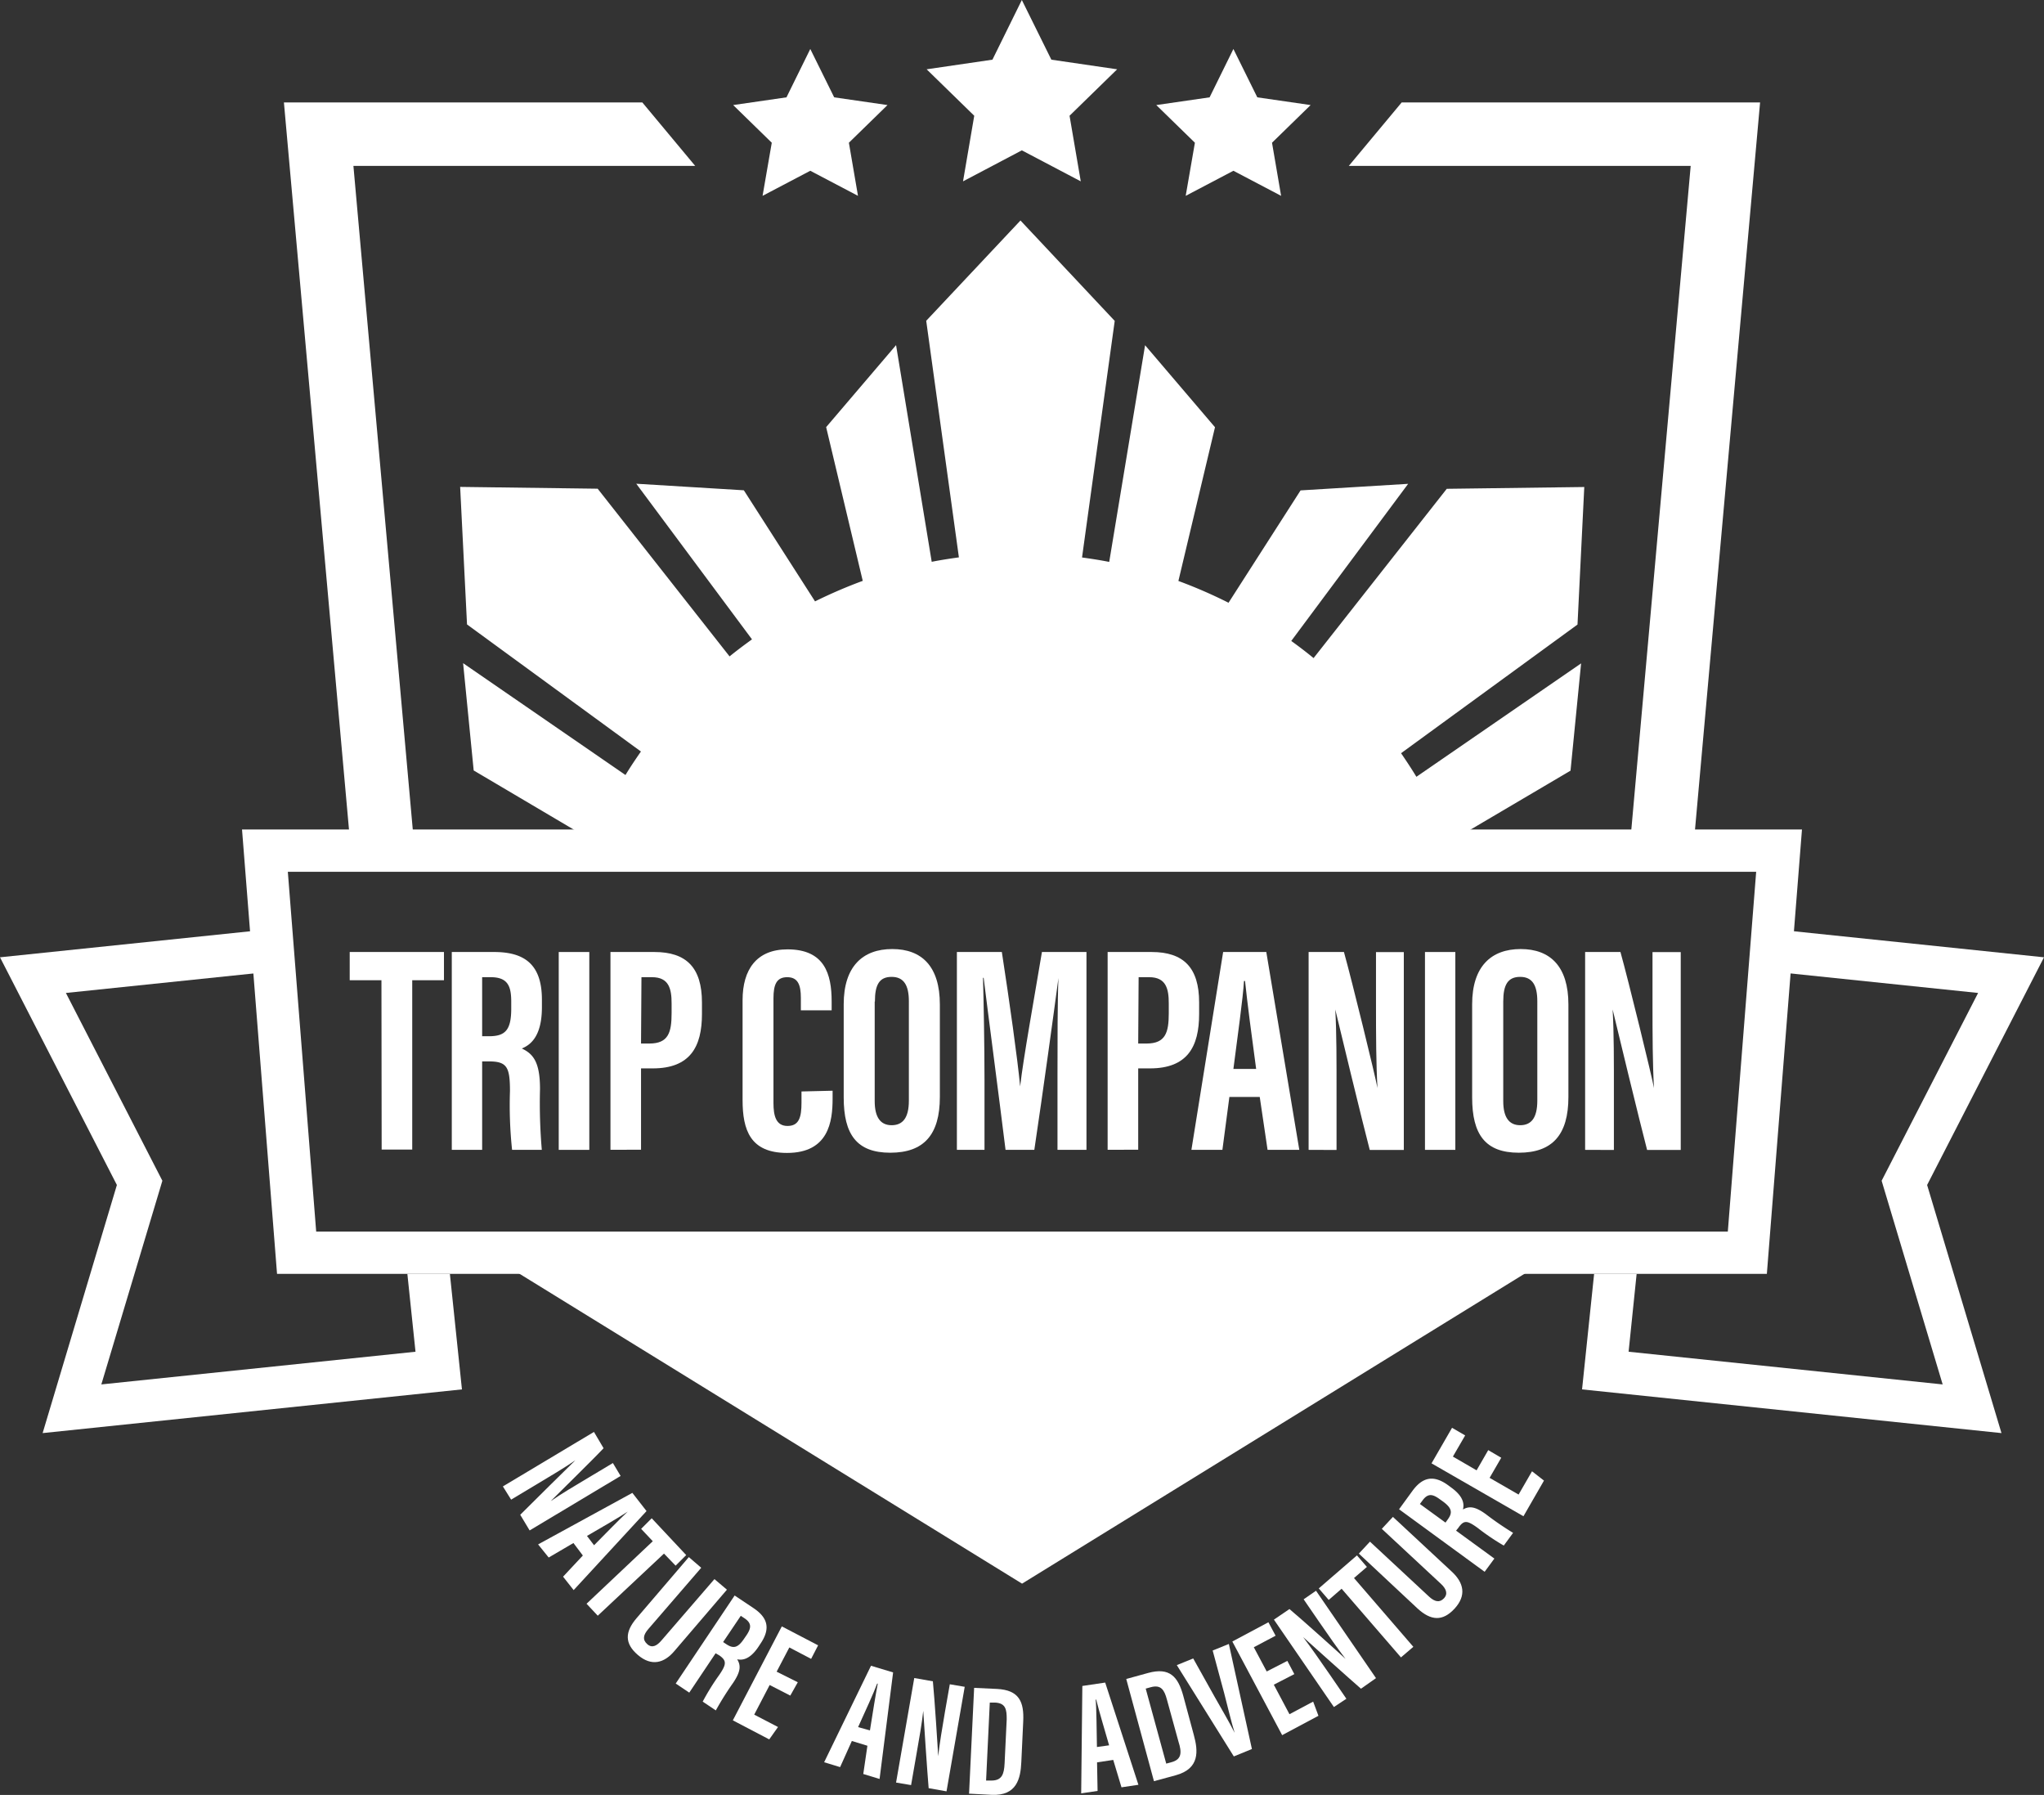 <svg id="Layer_1" data-name="Layer 1" xmlns="http://www.w3.org/2000/svg" viewBox="0 0 193.23 169.65">
  <rect x="0" y="0" width="193.23" height="169.65" fill="#333333" stroke="none"/>
  <defs>
    <style>
      .cls-1 {
        fill: #fff;
      }
    </style>
  </defs>
  <title>trip-companion-rev-logo</title>
  <path class="cls-1" d="M242.88,397.19c-.5.72-1,1.46-1.46,2.22l-15.35-10.57,1,10.14,11.22,6.63c-.13.31-.24.63-.36.94h81.66c-.1-.26-.19-.53-.3-.79L330.76,399l1-10.14-15.57,10.72c-.46-.76-.95-1.5-1.45-2.23l16.68-12.16.64-13-13,.17-12.59,16c-.68-.56-1.39-1.1-2.11-1.62l11.05-14.85-10.17.62-6.81,10.62a45.52,45.52,0,0,0-4.74-2.06l3.46-14.53-6.61-7.75-3.39,20.48c-.85-.17-1.71-.3-2.57-.42l3.09-22.36L278.76,347l-8.91,9.48,3.09,22.36c-.86.12-1.72.25-2.57.42L267,358.78l-6.61,7.75,3.46,14.53a46.38,46.38,0,0,0-4.51,1.94l-6.73-10.5-10.17-.62,10.94,14.71c-.72.52-1.43,1.05-2.12,1.61l-12.47-15.85-13-.17.65,13Z" transform="translate(-182.29 -326.16)"/>
  <g>
    <polygon class="cls-1" points="96.6 14.21 102.17 17.14 101.11 10.94 105.61 6.55 99.39 5.64 96.6 0 93.82 5.64 87.6 6.55 92.1 10.94 91.04 17.14 96.6 14.21"/>
    <polygon class="cls-1" points="76.6 16.14 81.11 18.51 80.25 13.49 83.9 9.93 78.86 9.2 76.6 4.63 74.35 9.2 69.31 9.93 72.96 13.49 72.09 18.51 76.6 16.14"/>
    <polygon class="cls-1" points="116.6 16.14 112.09 18.51 112.96 13.49 109.31 9.93 114.35 9.2 116.6 4.63 118.86 9.2 123.9 9.93 120.25 13.49 121.11 18.51 116.6 16.14"/>
  </g>
  <polygon class="cls-1" points="38.51 120.4 39.28 127.76 9.58 130.85 15.35 111.6 6.23 93.85 26.05 91.79 26.05 87.77 0 90.48 11.05 112 4.03 135.45 43.67 131.32 42.53 120.4 38.51 120.4"/>
  <polygon class="cls-1" points="193.23 90.48 167.19 87.77 167.19 91.79 187 93.85 177.88 111.6 183.65 130.85 153.96 127.76 154.72 120.4 150.7 120.4 149.56 131.32 189.21 135.45 182.18 112 193.23 90.48"/>
  <g>
    <polygon class="cls-1" points="39.2 80.4 33.41 15.68 65.72 15.68 60.72 9.68 26.84 9.68 33.17 80.4 39.2 80.4"/>
    <polygon class="cls-1" points="154.04 80.4 160.06 80.4 166.39 9.68 132.51 9.68 127.51 15.68 159.83 15.68 154.04 80.4"/>
  </g>
  <polygon class="cls-1" points="149.2 117.26 96.62 149.68 44.03 117.26 149.2 117.26"/>
  <path class="cls-1" d="M349.32,446.56H208.48l-3.31-42H352.64Zm-137.14-4H345.63l2.68-34H209.5Z" transform="translate(-182.29 -326.16)"/>
  <g>
    <path class="cls-1" d="M218.35,418.81h-3v-2.67h8.91v2.67h-3v16h-2.89Z" transform="translate(-182.29 -326.16)"/>
    <path class="cls-1" d="M227.87,426.48v8.36H225v-18.7h4c2.84,0,4.52,1.14,4.52,4.5v.72c0,2.87-1.18,3.6-1.9,3.9,1.09.51,1.72,1.3,1.72,3.83a51.6,51.6,0,0,0,.17,5.75H230.7a40,40,0,0,1-.2-5.56c0-2.28-.29-2.8-2-2.8Zm0-2.38h.66c1.52,0,2.09-.58,2.09-2.61v-.64c0-1.45-.3-2.33-1.94-2.33h-.81Z" transform="translate(-182.29 -326.16)"/>
    <path class="cls-1" d="M238,416.14v18.7h-2.89v-18.7Z" transform="translate(-182.29 -326.16)"/>
    <path class="cls-1" d="M240,416.14h4.16c3,0,4.49,1.46,4.49,4.77V422c0,3.09-1.11,5.14-4.65,5.14h-1.11v7.69H240Zm2.89,8.65h.79c1.8,0,2.1-1.05,2.1-2.87V421c0-1.36-.24-2.48-1.85-2.48h-1Z" transform="translate(-182.29 -326.16)"/>
    <path class="cls-1" d="M261,429.25V430c0,2.14-.36,5.13-4.31,5.13-3.47,0-4.2-2.16-4.2-5v-9.44c0-2.88,1.31-4.8,4.25-4.8,3.5,0,4.17,2.33,4.17,4.92v.84H258v-1.18c0-1.24-.29-1.95-1.29-1.95s-1.3.68-1.3,2v9.89c0,1.22.24,2.17,1.33,2.17s1.32-.82,1.32-2.21v-1.05Z" transform="translate(-182.29 -326.16)"/>
    <path class="cls-1" d="M271.14,421.1v8.74c0,3.58-1.52,5.27-4.69,5.27s-4.4-1.73-4.4-5.22v-8.81c0-3.58,1.8-5.22,4.59-5.22S271.14,417.5,271.14,421.1Zm-6.16-.28v9.41c0,1.55.56,2.28,1.6,2.28s1.63-.68,1.63-2.32V420.8c0-1.49-.46-2.31-1.63-2.31S265,419.24,265,420.82Z" transform="translate(-182.29 -326.16)"/>
    <path class="cls-1" d="M282.26,427.88c0-3.18,0-7.13.09-9.28h0c-.43,3.25-1.47,10.83-2.28,16.24h-2.72c-.6-4.86-1.65-12.84-2.07-16.26h-.06c.06,2.18.14,6.41.14,9.63v6.63h-2.61v-18.7H277c.73,4.75,1.48,10.08,1.73,12.7h0c.3-2.65,1.31-8.22,2.06-12.7H285v18.7h-2.74Z" transform="translate(-182.29 -326.16)"/>
    <path class="cls-1" d="M287,416.14h4.16c3,0,4.49,1.46,4.49,4.77V422c0,3.09-1.11,5.14-4.65,5.14h-1.11v7.69H287Zm2.89,8.65h.79c1.8,0,2.1-1.05,2.1-2.87V421c0-1.36-.24-2.48-1.85-2.48h-1Z" transform="translate(-182.29 -326.16)"/>
    <path class="cls-1" d="M298.51,429.84l-.66,5h-2.93l3-18.7H302l3.12,18.7h-3l-.74-5Zm2.53-2.65c-.43-3.18-.83-6.2-1.05-8.31h-.1c-.08,1.54-.65,5.55-1,8.31Z" transform="translate(-182.29 -326.16)"/>
    <path class="cls-1" d="M306,434.84v-18.7h3.34c.74,2.64,3,11.87,3.17,12.86h0c-.13-2.3-.14-4.93-.14-8v-4.85H315v18.7h-3.22c-.59-2.23-3.08-12.49-3.26-13.28h0c.13,2.27.12,4.8.12,8.17v5.11Z" transform="translate(-182.29 -326.16)"/>
    <path class="cls-1" d="M319.87,416.14v18.7H317v-18.7Z" transform="translate(-182.29 -326.16)"/>
    <path class="cls-1" d="M330.56,421.1v8.74c0,3.58-1.52,5.27-4.69,5.27s-4.41-1.73-4.41-5.22v-8.81c0-3.58,1.8-5.22,4.59-5.22S330.56,417.5,330.56,421.1Zm-6.16-.28v9.41c0,1.55.56,2.28,1.6,2.28s1.62-.68,1.62-2.32V420.8c0-1.49-.45-2.31-1.62-2.31S324.4,419.24,324.4,420.82Z" transform="translate(-182.29 -326.16)"/>
    <path class="cls-1" d="M332.14,434.84v-18.7h3.34c.74,2.64,3,11.87,3.17,12.86h0c-.13-2.3-.14-4.93-.14-8v-4.85h2.67v18.7H338c-.59-2.23-3.08-12.49-3.26-13.28h0c.13,2.27.12,4.8.12,8.17v5.11Z" transform="translate(-182.29 -326.16)"/>
  </g>
  <g>
    <path class="cls-1" d="M229.83,466.65l8.61-5.15.91,1.54c-1,1.07-4.64,4.63-5,5h0c1-.69,2.23-1.42,3.64-2.26l2.24-1.34.73,1.22-8.6,5.15-.89-1.48c.87-.88,4.9-4.85,5.21-5.15v0c-1,.69-2.17,1.38-3.72,2.31l-2.35,1.41Z" transform="translate(-182.29 -326.16)"/>
    <path class="cls-1" d="M236.5,472l-2.34,1.37-1-1.24,8.91-4.87,1.34,1.72-6.89,7.47-1-1.27,1.87-2Zm1.95.21c1.21-1.23,2.35-2.39,3.18-3.18l0,0c-.68.47-2.56,1.55-3.85,2.3Z" transform="translate(-182.29 -326.16)"/>
    <path class="cls-1" d="M244,471.83l-1.1-1.17,1-1,3.26,3.48-1,1L245.06,473l-6.26,5.87-1.06-1.13Z" transform="translate(-182.29 -326.16)"/>
    <path class="cls-1" d="M248.58,474.34l-5,5.79c-.48.56-.57,1-.11,1.42s.92.17,1.36-.35l5-5.79,1.18,1-4.94,5.77c-1,1.2-2.21,1.49-3.48.4s-1.23-2.18-.12-3.48l4.94-5.77Z" transform="translate(-182.29 -326.16)"/>
    <path class="cls-1" d="M249.94,482.42l-2.49,3.72-1.28-.86,5.57-8.32,1.78,1.19c1.27.85,1.68,1.86.67,3.35l-.21.32c-.86,1.28-1.6,1.25-2,1.17.33.55.38,1.09-.38,2.22a28.26,28.26,0,0,0-1.64,2.61l-1.24-.83a22.08,22.08,0,0,1,1.57-2.53c.68-1,.71-1.34,0-1.84Zm.71-1.06.3.2c.68.45,1.1.36,1.7-.54l.2-.29c.43-.64.56-1.12-.17-1.61l-.36-.24Z" transform="translate(-182.29 -326.16)"/>
    <path class="cls-1" d="M257,486.42l-1.95-1-1.46,2.8,2.25,1.17-.83,1.17-3.44-1.8,4.63-8.88,3.43,1.79-.66,1.28-2.06-1.08-1.2,2.29,2,1Z" transform="translate(-182.29 -326.16)"/>
    <path class="cls-1" d="M262.82,490.71l-1.11,2.47-1.51-.46,4.43-9.12,2.09.63-1.28,10.07-1.54-.47.39-2.67Zm1.71-1c.27-1.69.52-3.3.74-4.42l-.06,0c-.28.78-1.18,2.75-1.8,4.11Z" transform="translate(-182.29 -326.16)"/>
    <path class="cls-1" d="M267,494.64l1.72-9.88,1.76.31c.15,1.46.48,6.54.5,7.08h0c.14-1.22.37-2.61.65-4.24l.45-2.56,1.41.24-1.72,9.88-1.69-.3c-.11-1.23-.49-6.87-.51-7.31h0c-.13,1.21-.37,2.55-.68,4.32l-.47,2.7Z" transform="translate(-182.29 -326.16)"/>
    <path class="cls-1" d="M274.38,485.69l2.14.1c2.13.1,2.59,1.23,2.5,3.08l-.18,3.84c-.07,1.53-.42,3.2-2.8,3.09l-2.14-.11Zm1.13,8.76.5,0c1,0,1.2-.6,1.25-1.63l.2-4.17c0-.92-.09-1.52-1.11-1.57l-.49,0Z" transform="translate(-182.29 -326.16)"/>
    <path class="cls-1" d="M286,492.73l.05,2.7-1.55.23.11-10.15,2.16-.32,3.14,9.66-1.6.24-.78-2.59Zm1.14-1.61c-.48-1.65-.94-3.21-1.22-4.32h-.05c.08.82.09,3,.12,4.48Z" transform="translate(-182.29 -326.16)"/>
    <path class="cls-1" d="M288.76,484.85l2.07-.57c2.05-.56,2.83.37,3.32,2.16l1,3.71c.4,1.47.59,3.17-1.71,3.8l-2.06.56Zm3.78,8,.48-.13c1-.26,1-.94.68-1.94l-1.1-4c-.24-.89-.55-1.42-1.53-1.15l-.47.13Z" transform="translate(-182.29 -326.16)"/>
    <path class="cls-1" d="M298.93,492.17l-5.39-8.63,1.55-.63,2,3.58c.67,1.19,1.4,2.42,1.92,3.45h0c-.32-1-.65-2.45-1-3.78l-1.08-4,1.53-.62,2.18,9.93Z" transform="translate(-182.29 -326.16)"/>
    <path class="cls-1" d="M304.65,484.39l-1.94,1,1.48,2.79,2.24-1.19.5,1.34-3.43,1.83-4.71-8.85,3.41-1.82.68,1.27-2.06,1.09,1.22,2.29,1.95-1Z" transform="translate(-182.29 -326.16)"/>
    <path class="cls-1" d="M308.39,487.5l-5.67-8.26,1.47-1c1.13.94,4.91,4.34,5.3,4.71h0c-.76-1-1.56-2.13-2.49-3.49l-1.47-2.14,1.17-.81,5.67,8.26-1.42,1c-.94-.81-5.14-4.58-5.46-4.87h0c.75,1,1.51,2.08,2.53,3.56l1.55,2.26Z" transform="translate(-182.29 -326.16)"/>
    <path class="cls-1" d="M309.12,476.32l-1.22,1.06-.94-1.09,3.61-3.12.94,1.09-1.22,1.05,5.61,6.5-1.17,1Z" transform="translate(-182.29 -326.16)"/>
    <path class="cls-1" d="M311.8,471.87l5.58,5.19c.54.5,1,.6,1.41.17s.21-.92-.29-1.38l-5.58-5.19,1.05-1.13,5.56,5.17c1.16,1.07,1.4,2.27.27,3.5s-2.24,1.14-3.49,0L310.75,473Z" transform="translate(-182.29 -326.16)"/>
    <path class="cls-1" d="M319.94,470.83l3.62,2.64-.92,1.25-8.09-5.91,1.26-1.73c.9-1.23,1.93-1.6,3.38-.54l.31.23c1.25.91,1.19,1.65,1.09,2.06.56-.31,1.1-.34,2.2.47a29.18,29.18,0,0,0,2.54,1.74l-.88,1.2a21.49,21.49,0,0,1-2.47-1.67c-1-.72-1.3-.76-1.83,0Zm-1-.76.2-.28c.49-.66.42-1.09-.46-1.73l-.28-.2c-.63-.46-1.1-.61-1.62.1l-.26.35Z" transform="translate(-182.29 -326.16)"/>
    <path class="cls-1" d="M324.21,463.94l-1.1,1.9,2.74,1.58,1.27-2.2,1.13.88-1.94,3.37-8.69-5,1.94-3.36,1.24.72-1.16,2,2.24,1.3,1.1-1.91Z" transform="translate(-182.29 -326.16)"/>
  </g>
</svg>
